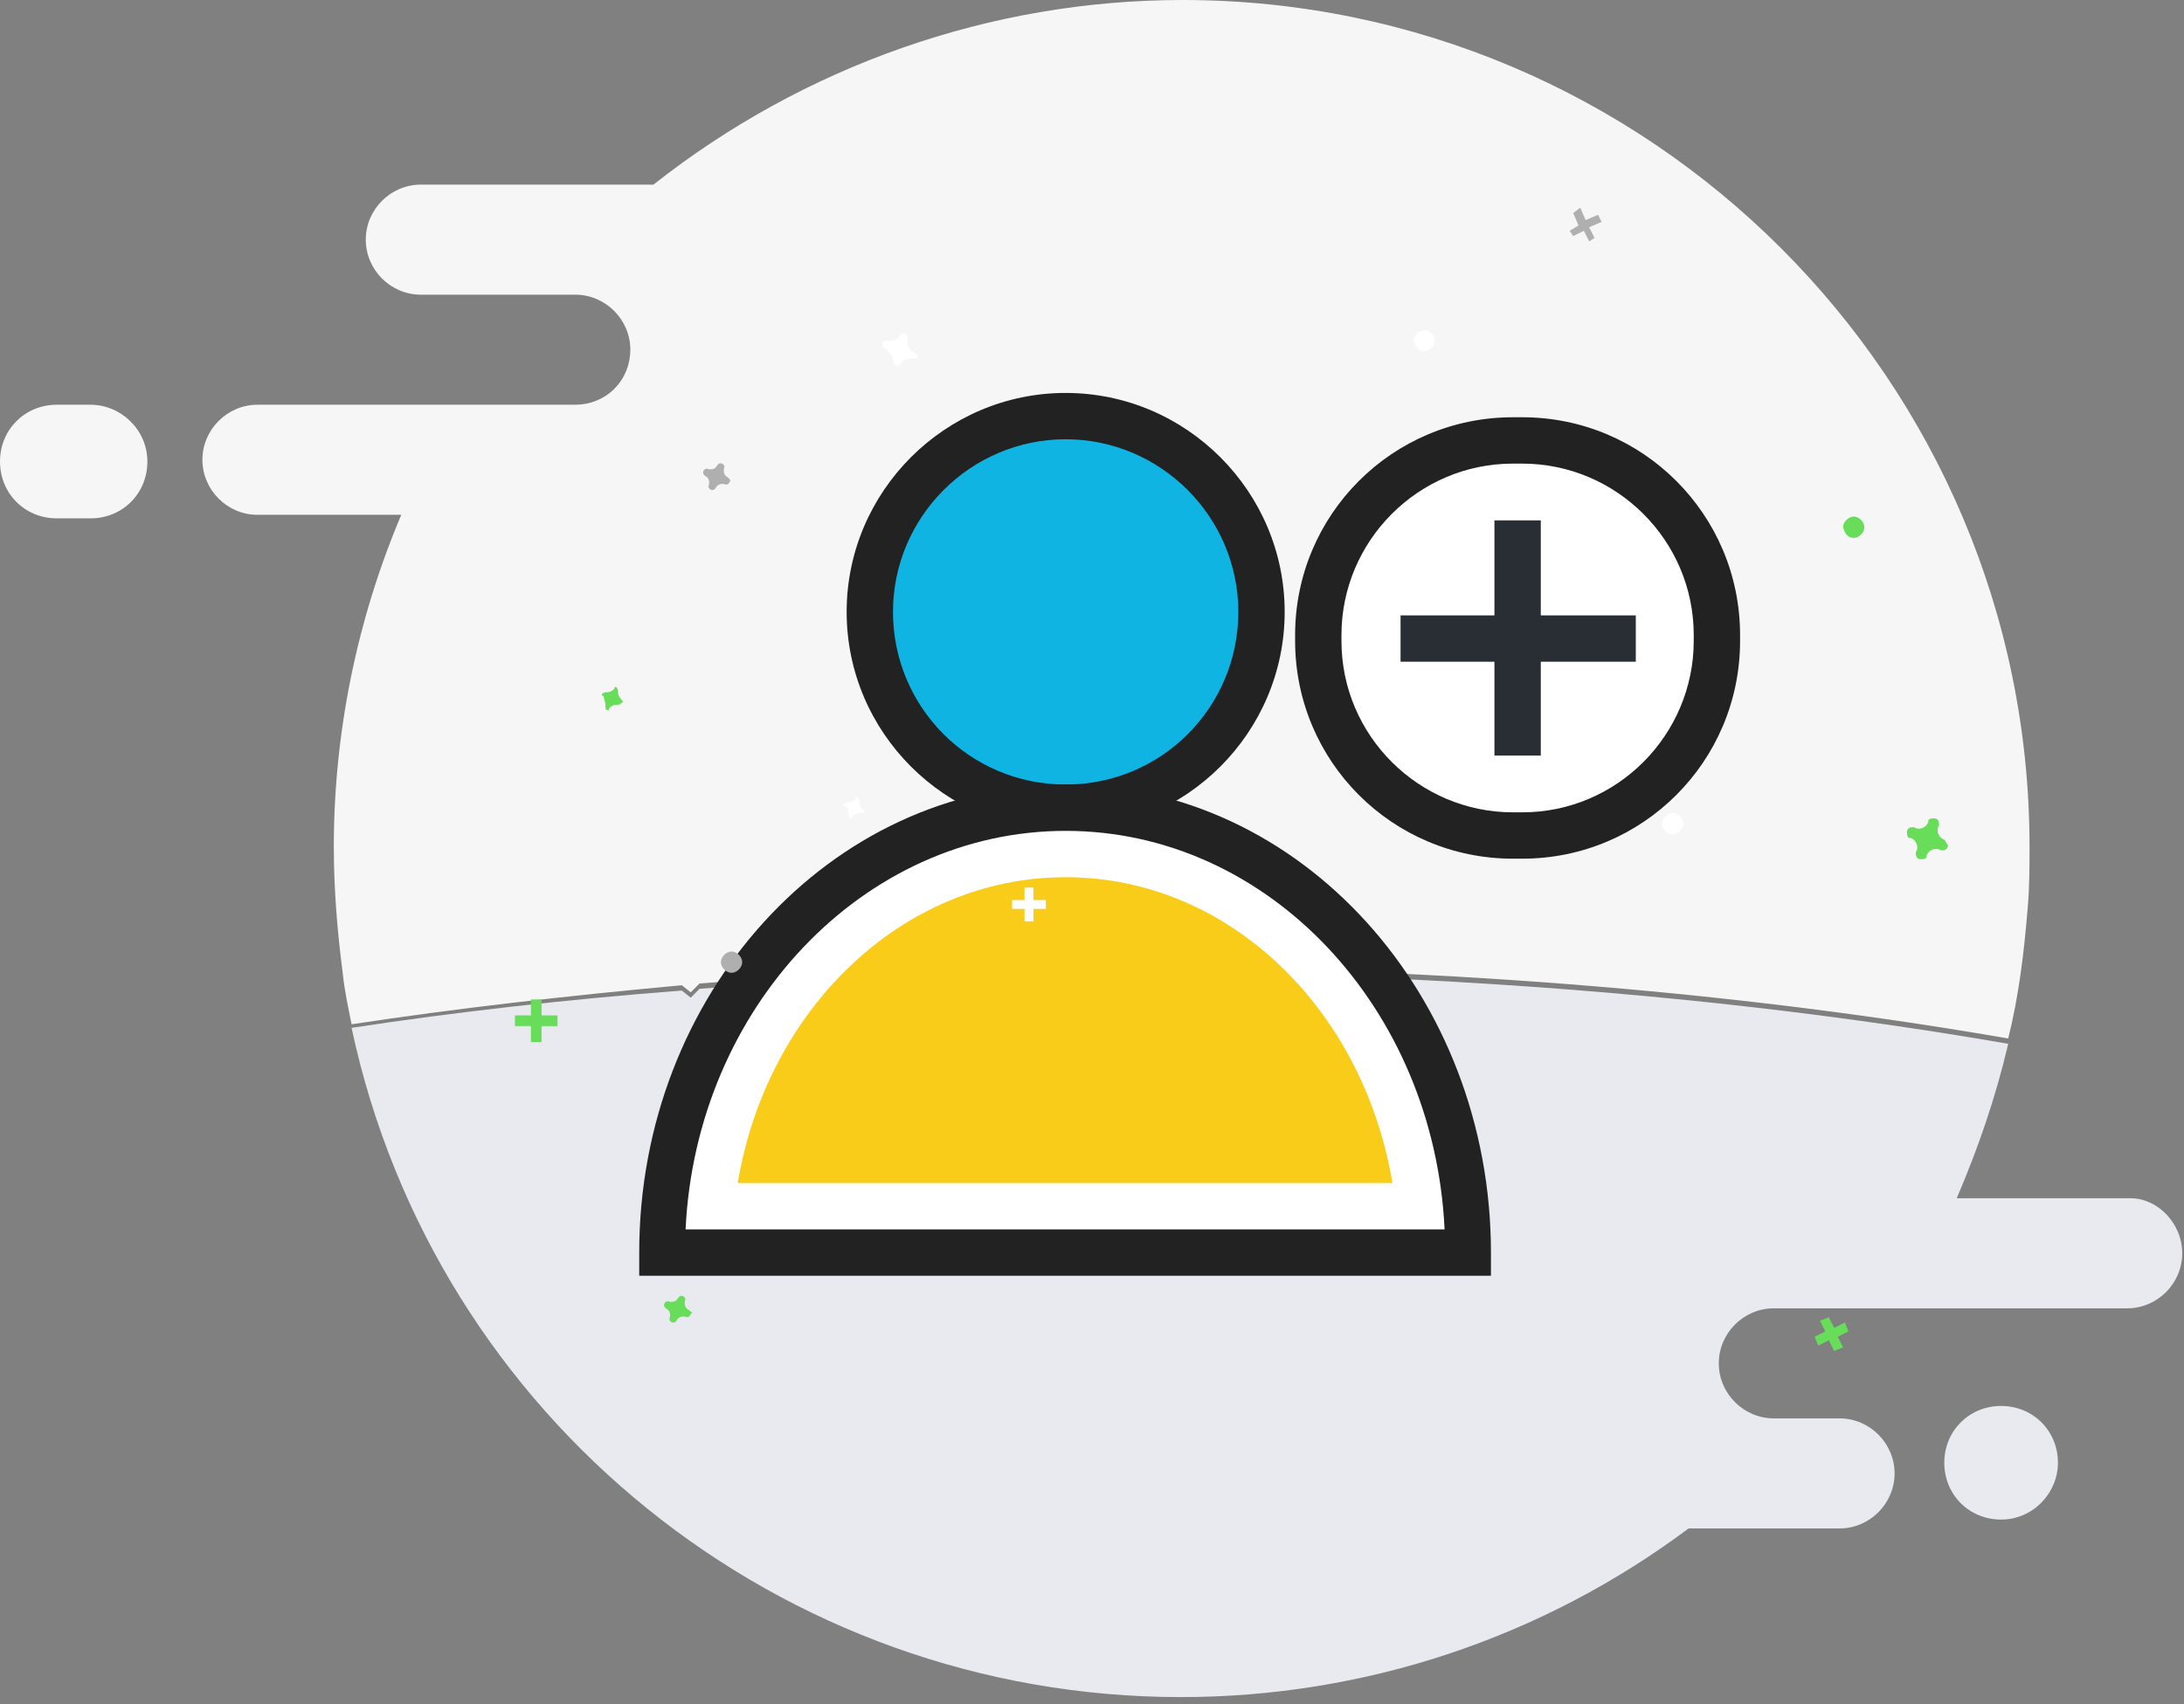 <svg width="123" height="96" viewBox="0 0 123 96" fill="none" xmlns="http://www.w3.org/2000/svg">
<rect x="0" y="0" width="123" height="96" fill="#808080" stroke="none"/>
<g clip-path="url(#clip0)">
<path d="M66.6 0C55.8 0 45.3 3.7 36.8 10.4H23.7C22 10.4 20.6 11.8 20.6 13.5C20.6 15.2 22 16.6 23.7 16.6H32.4C34.1 16.6 35.5 18 35.5 19.7C35.5 20.5 35.2 21.3 34.6 21.9C34 22.5 33.2 22.8 32.4 22.8H14.5C12.8 22.8 11.4 24.2 11.4 25.9C11.4 27.6 12.8 29 14.5 29H22.6C20.1 34.9 18.8 41.3 18.8 47.7C18.8 50.1 19 52.5 19.3 54.8C19.4 55.8 19.6 56.7 19.8 57.7C25.7 56.8 31.9 56.1 38.4 55.5L38.9 55.9L39.4 55.4C47.2 54.8 55.4 54.5 63.9 54.5C81.9 54.5 98.7 56 113.1 58.5C113.7 56.1 114 53.6 114.2 51.1C114.3 50 114.3 48.8 114.3 47.7C114.3 21.4 92.9 0 66.6 0Z" fill="#F6F6F6"/>
<path d="M5.1 22.8H3.2C1.4 22.8 0 24.2 0 26C0 27.8 1.4 29.2 3.2 29.2H5.1C6.9 29.2 8.3 27.8 8.3 26C8.3 24.2 6.8 22.8 5.1 22.8Z" fill="#F6F6F6"/>
<path d="M112.7 85.6C110.9 85.6 109.5 84.2 109.5 82.4C109.5 80.6 110.9 79.2 112.7 79.2C114.5 79.2 115.9 80.6 115.9 82.4C115.9 84.1 114.5 85.6 112.7 85.6Z" fill="#E8EAEF"/>
<path d="M122.9 70.6C122.9 72.3 121.5 73.7 119.8 73.7H99.9C98.2 73.7 96.8 75.1 96.8 76.8C96.8 78.5 98.2 79.9 99.9 79.9H103.6C105.3 79.9 106.7 81.3 106.7 83C106.7 84.7 105.3 86.1 103.6 86.1H95.1C86.8 92.3 76.8 95.6 66.5 95.6C44 95.6 24.5 79.9 19.8 57.9C25.7 57 31.9 56.3 38.4 55.8L38.9 56.2L39.4 55.7C47.2 55.1 55.4 54.8 63.9 54.8C81.9 54.8 98.7 56.3 113.1 58.8C112.4 61.8 111.4 64.7 110.2 67.5H120C121.5 67.5 122.9 68.9 122.9 70.6Z" fill="#E8EAEF"/>
<path d="M60.017 45.499C66.108 45.499 71.046 40.561 71.046 34.469C71.046 28.378 66.108 23.44 60.017 23.44C53.925 23.44 48.987 28.378 48.987 34.469C48.987 40.561 53.925 45.499 60.017 45.499Z" fill="#10B4E3"/>
<path d="M60.016 46.804C53.229 46.804 47.682 41.257 47.682 34.469C47.682 27.682 53.229 22.135 60.016 22.135C66.804 22.135 72.351 27.682 72.351 34.469C72.351 41.257 66.804 46.804 60.016 46.804ZM60.016 24.745C54.665 24.745 50.292 29.118 50.292 34.469C50.292 39.821 54.599 44.194 60.016 44.194C65.433 44.194 69.741 39.821 69.741 34.469C69.741 29.118 65.368 24.745 60.016 24.745Z" fill="#222222"/>
<path d="M60.017 45.499C47.487 45.499 37.306 56.724 37.306 70.56H82.729C82.729 56.724 72.548 45.499 60.017 45.499Z" fill="white"/>
<path d="M83.968 71.865H36V70.56C36 56.007 46.768 44.194 60.017 44.194C73.265 44.194 83.968 56.072 83.968 70.56V71.865ZM38.611 69.255H81.358C80.77 56.79 71.438 46.804 60.017 46.804C48.596 46.804 39.198 56.79 38.611 69.255Z" fill="#222222"/>
<path d="M41.547 66.644C43.178 56.855 50.814 49.415 60.016 49.415C69.218 49.415 76.789 56.855 78.421 66.644H41.547Z" fill="#F9CC19"/>
<path d="M85.6 47.065H85.339C79.204 47.065 74.244 42.105 74.244 35.971V35.905C74.244 29.77 79.204 24.811 85.339 24.811H85.6C91.735 24.811 96.695 29.77 96.695 35.905V35.971C96.695 42.105 91.735 47.065 85.6 47.065Z" fill="white"/>
<path d="M85.73 48.371H85.208C78.421 48.371 72.939 42.889 72.939 36.101V35.775C72.939 28.988 78.421 23.505 85.208 23.505H85.73C92.517 23.505 97.999 28.988 97.999 35.775V36.101C97.999 42.889 92.517 48.371 85.73 48.371ZM85.208 26.116C79.856 26.116 75.549 30.488 75.549 35.775V36.101C75.549 41.453 79.922 45.76 85.208 45.76H85.73C91.082 45.76 95.389 41.388 95.389 36.101V35.775C95.389 30.423 91.016 26.116 85.73 26.116H85.208Z" fill="#222222"/>
<path d="M84.164 29.314H86.775V42.562H84.164V29.314Z" fill="#292D34"/>
<path d="M78.878 34.666H92.126V37.276H78.878V34.666Z" fill="#292D34"/>
<path d="M30.5 57.2V56.3H29.9V57.2H29V57.8H29.9V58.7H30.5V57.8H31.4V57.2H30.5Z" fill="#67DD5A"/>
<path d="M58.2 50.7V50H57.7V50.7H57V51.2H57.7V51.9H58.2V51.2H58.9V50.7H58.2Z" fill="white"/>
<path d="M89.3 12.4L89 11.7L88.6 12L88.9 12.7L88.4 13L88.6 13.3L89.2 13L89.5 13.6L89.8 13.4L89.5 12.8L90.2 12.5L90 12.1L89.3 12.4Z" fill="#AFAFAF"/>
<path d="M103.3 74.8L103 74.2L102.5 74.4L102.8 75L102.2 75.3L102.4 75.8L103 75.5L103.3 76.1L103.8 75.9L103.5 75.3L104.1 75L103.9 74.5L103.3 74.8Z" fill="#67DD5A"/>
<path d="M109.5 47.3C109.2 47.2 109 46.8 109.2 46.5C109.2 46.5 109.2 46.5 109.2 46.4C109.2 46.2 109.1 46.1 108.9 46.1C108.8 46.1 108.7 46.1 108.6 46.2C108.6 46.2 108.6 46.2 108.6 46.3C108.5 46.6 108.1 46.8 107.8 46.6C107.8 46.6 107.8 46.6 107.7 46.6C107.5 46.6 107.4 46.7 107.4 46.9C107.4 47 107.4 47.1 107.5 47.2C107.5 47.2 107.5 47.2 107.6 47.2C107.9 47.3 108.1 47.7 107.9 48C107.9 48 107.9 48 107.9 48.1C107.9 48.3 108 48.4 108.2 48.4C108.3 48.4 108.4 48.4 108.5 48.3C108.5 48.3 108.5 48.3 108.5 48.2C108.6 47.9 109 47.7 109.3 47.9C109.3 47.9 109.3 47.9 109.4 47.9C109.6 47.9 109.7 47.8 109.7 47.6C109.6 47.5 109.6 47.4 109.5 47.3Z" fill="#67DD5A"/>
<path d="M41 26.9C40.8 26.8 40.7 26.6 40.8 26.3C40.8 26.2 40.7 26.1 40.6 26.1C40.5 26.1 40.5 26.1 40.4 26.2C40.3 26.4 40.1 26.5 39.8 26.4C39.7 26.4 39.6 26.5 39.6 26.6C39.6 26.7 39.6 26.7 39.7 26.8C39.9 26.9 40 27.1 39.9 27.4C39.9 27.5 40 27.6 40.1 27.6C40.2 27.6 40.2 27.6 40.3 27.5C40.4 27.3 40.6 27.2 40.9 27.3C41 27.3 41.1 27.2 41.1 27.1C41.2 27.1 41.1 27 41 26.9Z" fill="#AFAFAF"/>
<path d="M51.4 19.8C51.2 19.7 51.1 19.5 51.1 19.1C51.1 19.1 51.1 19.1 51.1 19C51.1 18.9 51 18.8 50.9 18.8C50.8 18.8 50.7 18.8 50.7 18.9C50.6 19.1 50.4 19.2 50 19.2C50 19.2 50 19.2 49.9 19.2C49.8 19.2 49.7 19.3 49.7 19.4C49.7 19.5 49.7 19.6 49.8 19.6C50.1 19.8 50.3 20.1 50.3 20.3C50.3 20.3 50.3 20.3 50.3 20.4C50.3 20.5 50.4 20.6 50.5 20.6C50.6 20.6 50.7 20.6 50.7 20.5C50.8 20.3 51 20.2 51.4 20.2C51.4 20.2 51.4 20.2 51.5 20.2C51.6 20.2 51.7 20.1 51.7 20C51.6 20 51.6 19.9 51.4 19.8Z" fill="white"/>
<path d="M38.8 73.8C38.6 73.7 38.5 73.5 38.6 73.2C38.6 73.1 38.5 73 38.4 73C38.3 73 38.3 73 38.2 73.1C38.1 73.3 37.9 73.4 37.6 73.3C37.5 73.3 37.4 73.4 37.4 73.5C37.4 73.6 37.4 73.6 37.5 73.7C37.7 73.8 37.8 74 37.7 74.3C37.7 74.4 37.8 74.5 37.9 74.5C38 74.5 38 74.5 38.1 74.4C38.2 74.2 38.4 74.1 38.7 74.2C38.8 74.2 38.9 74.1 38.9 74C39.1 74 38.9 73.9 38.8 73.8C38.9 73.9 38.9 73.9 38.8 73.8Z" fill="#67DD5A"/>
<path d="M35 39.4C34.9 39.3 34.8 39.2 34.8 38.9C34.8 38.8 34.7 38.7 34.7 38.7C34.6 38.7 34.6 38.7 34.6 38.8C34.5 38.9 34.4 39 34.1 39C34 39 33.9 39.1 33.9 39.1C33.9 39.2 33.9 39.2 34 39.2C34 39.4 34.1 39.5 34.1 39.8C34.1 39.9 34.1 40 34.2 40C34.3 40 34.3 40 34.3 39.9C34.4 39.8 34.5 39.7 34.8 39.7C34.9 39.7 35 39.6 35 39.6C35.2 39.5 35 39.5 35 39.4Z" fill="#67DD5A"/>
<path d="M48.6 45.6C48.5 45.5 48.4 45.4 48.4 45.1C48.4 45 48.3 44.9 48.3 44.9C48.2 44.9 48.2 44.9 48.2 45C48.1 45.1 48 45.2 47.7 45.2C47.6 45.2 47.5 45.3 47.5 45.3C47.5 45.4 47.5 45.4 47.6 45.4C47.7 45.5 47.8 45.6 47.8 45.9C47.8 46 47.9 46.1 47.9 46.1C48 46.1 48 46.1 48 46C48.1 45.9 48.2 45.8 48.5 45.8C48.6 45.8 48.7 45.7 48.7 45.7C48.7 45.7 48.7 45.6 48.6 45.6Z" fill="white"/>
<path d="M89.3 33.3C89.2 33.2 89.1 33.1 89.1 32.8C89.1 32.7 89 32.6 89 32.6C88.9 32.6 88.9 32.6 88.9 32.7C88.8 32.8 88.7 32.9 88.4 32.9C88.3 32.9 88.2 33 88.2 33C88.2 33.1 88.2 33.1 88.3 33.1C88.4 33.2 88.5 33.3 88.5 33.6C88.5 33.7 88.6 33.8 88.6 33.8C88.7 33.8 88.7 33.8 88.7 33.7C88.8 33.6 88.9 33.5 89.2 33.5C89.3 33.5 89.4 33.4 89.4 33.4C89.4 33.4 89.4 33.4 89.3 33.3Z" fill="white" stroke="white" stroke-width="0.2" stroke-miterlimit="10"/>
<path d="M104.4 30.3C104.7 30.3 105 30 105 29.7C105 29.4 104.7 29.1 104.4 29.1C104.1 29.1 103.8 29.4 103.8 29.7C103.9 30.1 104.1 30.3 104.4 30.3Z" fill="#67DD5A"/>
<path d="M94.2 47C94.5 47 94.8 46.7 94.8 46.4C94.8 46.1 94.5 45.8 94.2 45.8C93.9 45.8 93.6 46.1 93.6 46.4C93.6 46.7 93.9 47 94.2 47Z" fill="white"/>
<path d="M41.2 54.8C41.5 54.8 41.8 54.5 41.8 54.2C41.8 53.9 41.5 53.6 41.2 53.6C40.9 53.6 40.6 53.9 40.6 54.2C40.6 54.5 40.9 54.8 41.2 54.8Z" fill="#AFAFAF"/>
<path d="M80.2 19.8C80.5 19.8 80.8 19.5 80.8 19.2C80.8 18.9 80.5 18.6 80.2 18.6C79.9 18.6 79.6 18.9 79.6 19.2C79.7 19.5 79.9 19.8 80.2 19.8Z" fill="white"/>
</g>
<defs>
<clipPath id="clip0">
<rect width="122.9" height="95.6" fill="white"/>
</clipPath>
</defs>
</svg>
